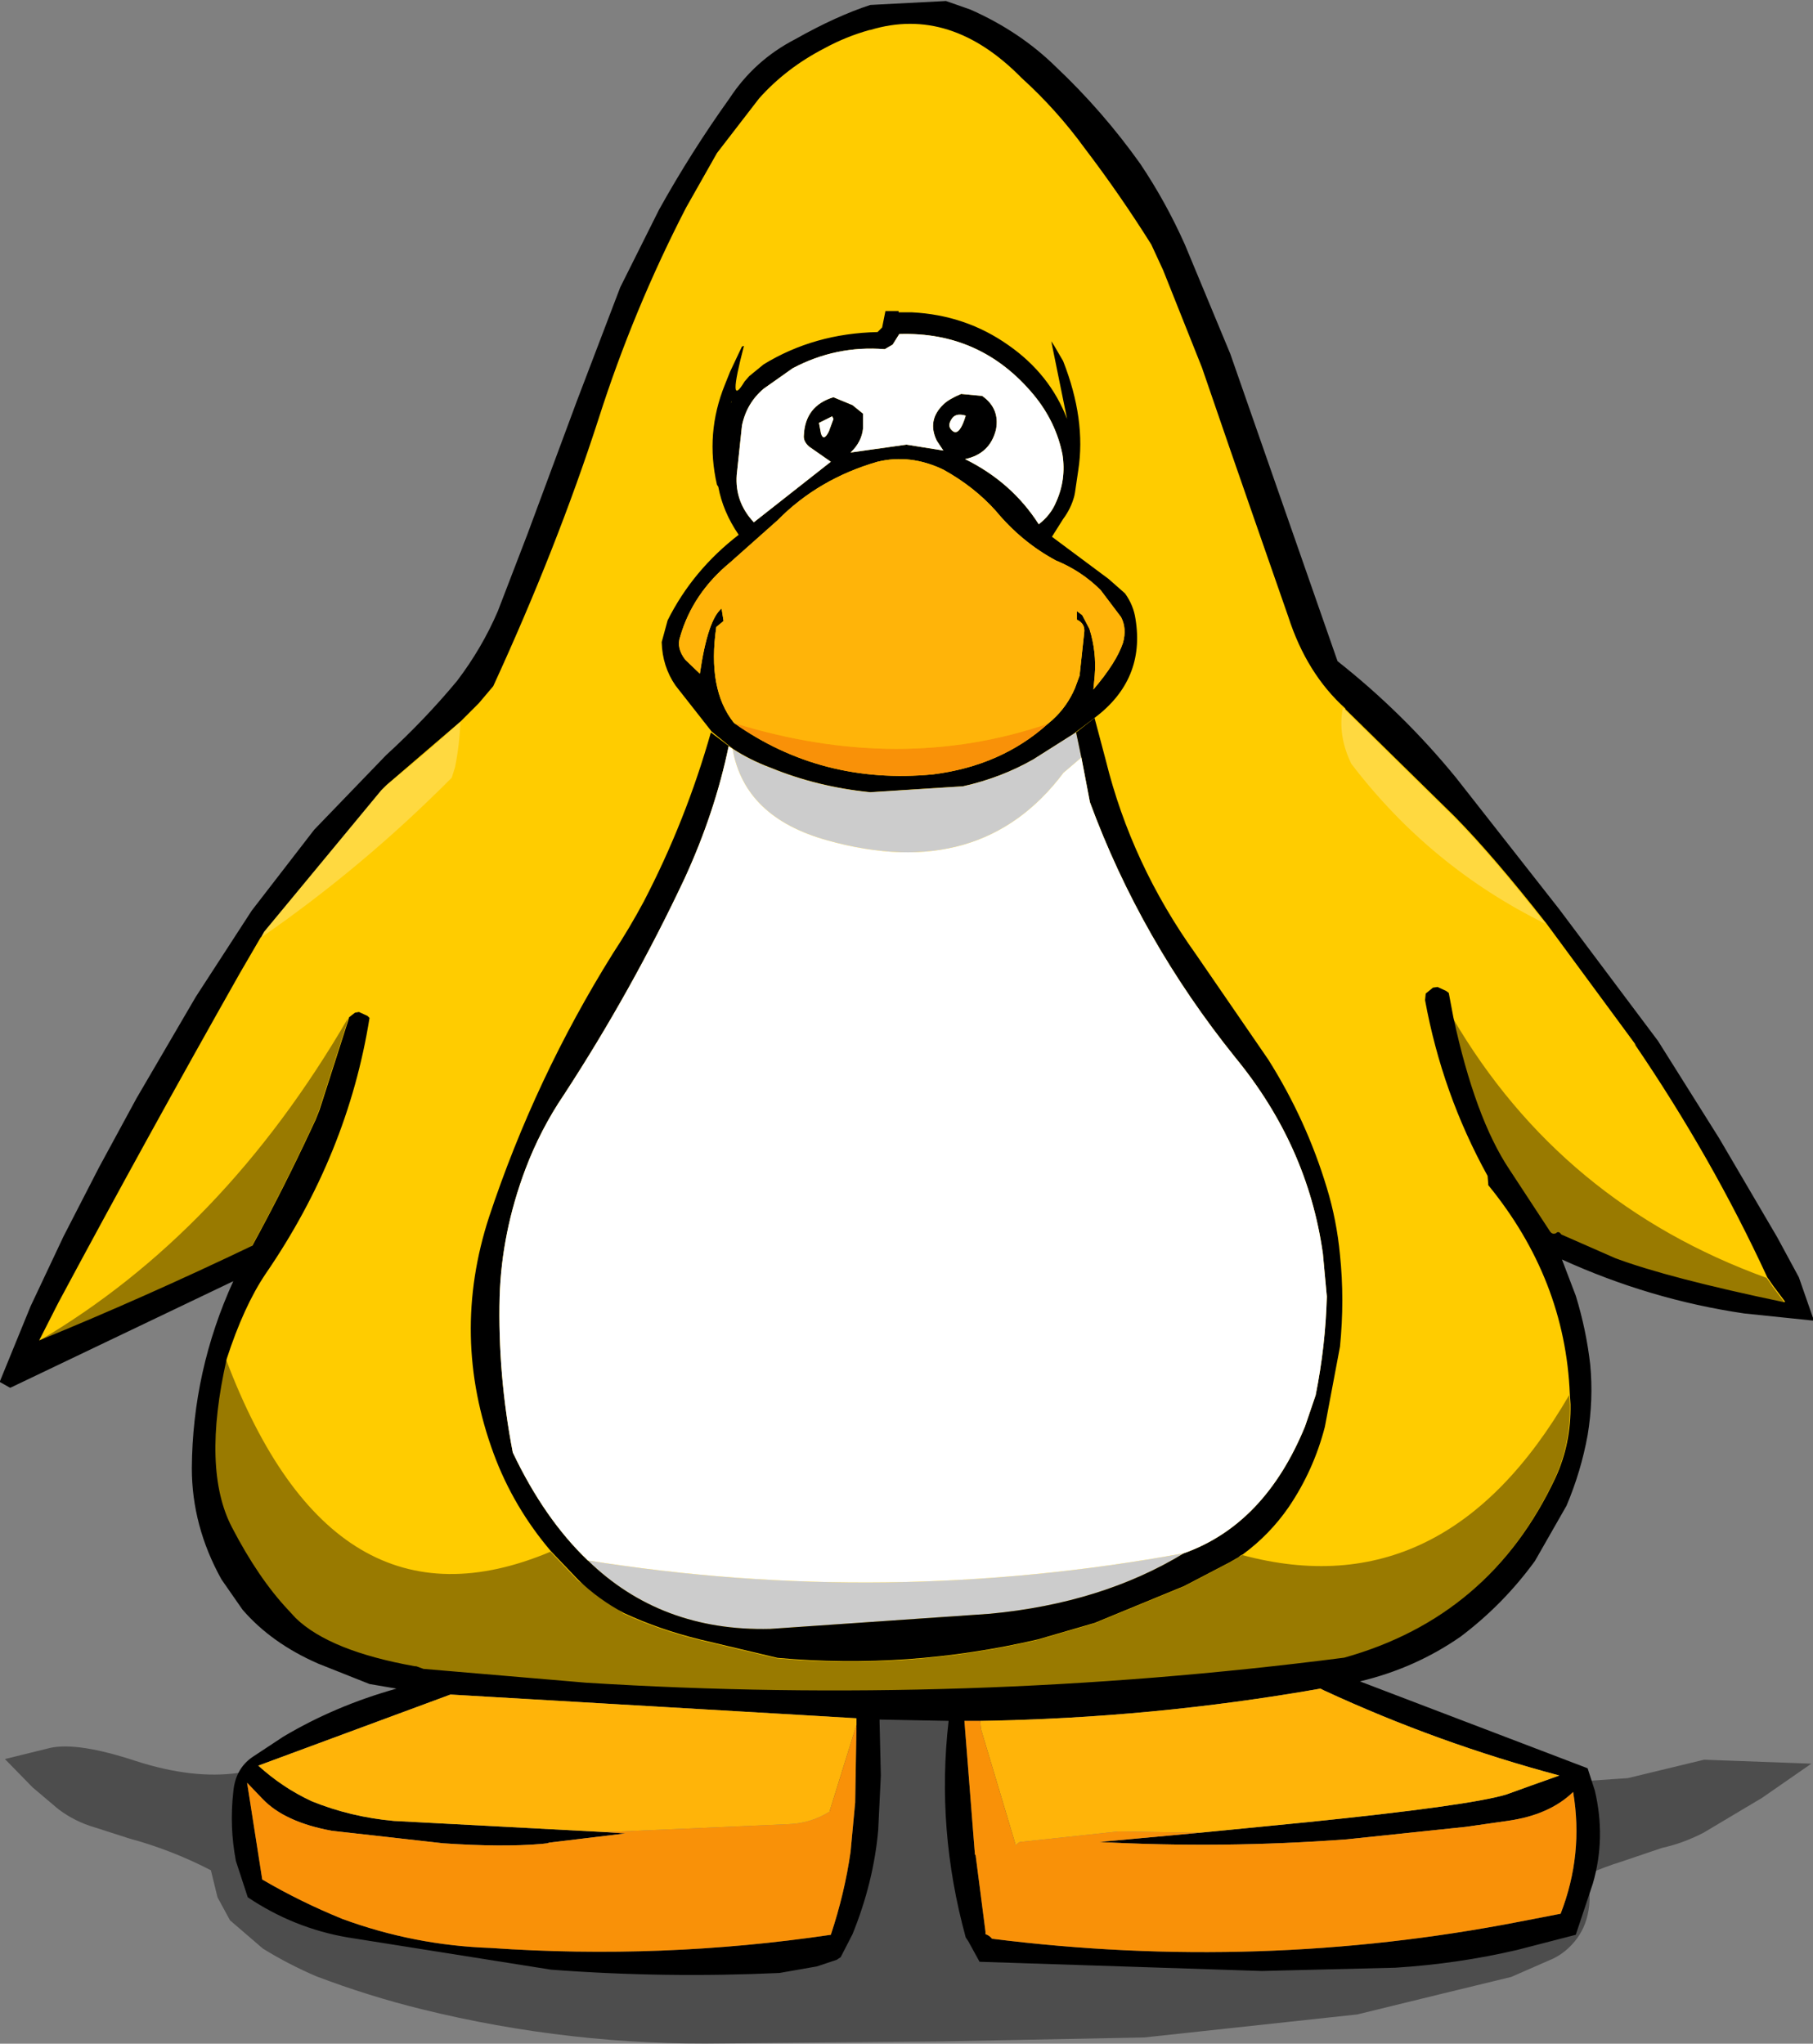 <?xml version="1.0" encoding="UTF-8" standalone="no"?>
<svg xmlns:xlink="http://www.w3.org/1999/xlink" height="155.25px" width="137.75px" xmlns="http://www.w3.org/2000/svg">
  <rect width="100%" height="100%" fill="#808080" stroke="none"/>
  <g transform="matrix(1.0, 0.0, 0.0, 1.0, 68.9, 64.95)">
    <use height="128.6" id="body" transform="matrix(1, 0.0, 0.0, 1, -66.925, -64.12)" width="134.65" xlink:href="#sprite0"/>
    <use height="155.25" transform="matrix(1, 0.0, 0.0, 1, -68.925, -64.974)" width="137.85" xlink:href="#shape1"/>
    <use height="71.65" id="chest" transform="matrix(1, 0.0, 0.0, 1, -33.138, -10.411)" width="66.2" xlink:href="#sprite1"/>
  </g>
  <defs>
    <g id="sprite0" transform="matrix(1.0, 0.0, 0.0, 1.0, 67.3, 64.25)">
      <use height="128.6" transform="matrix(1.0, 0.0, 0.0, 1.0, -67.3, -64.25)" width="134.65" xlink:href="#shape0"/>
    </g>
    <g id="shape0" transform="matrix(1.0, 0.0, 0.0, 1.0, 67.3, 64.25)">
      <path d="M13.15 -53.8 Q15.85 -50.25 18.2 -46.5 L19.1 -44.55 22.05 -37.15 24.2 -30.9 25.9 -26.0 28.6 -18.25 Q30.0 -13.9 32.95 -11.25 L32.95 -11.2 41.25 -3.05 Q44.2 -0.05 48.2 5.05 L55.05 14.35 54.9 14.2 Q60.8 22.85 65.0 31.95 L65.45 32.6 66.35 33.8 66.3 33.85 Q57.45 32.0 53.45 30.5 L49.35 28.7 Q49.15 28.4 48.95 28.6 48.65 28.75 48.45 28.4 L45.4 23.75 Q42.8 19.85 41.15 12.2 L40.8 10.35 40.6 10.2 39.95 9.9 39.6 9.95 Q39.25 10.05 39.05 10.4 L39.0 10.9 Q40.3 18.0 43.75 24.25 L43.8 24.85 43.8 24.95 Q49.65 32.1 50.0 40.85 L50.05 41.6 Q50.1 44.6 48.9 47.2 43.95 57.75 32.85 60.85 -2.05 65.35 -37.1 61.7 L-37.65 61.5 -37.75 61.5 Q-44.2 60.35 -46.8 57.85 -49.35 55.35 -51.65 50.95 -53.95 46.55 -52.05 38.15 -50.75 34.15 -49.1 31.7 -42.85 22.6 -41.2 12.25 L-41.35 12.1 Q-41.7 11.9 -42.0 11.8 L-42.3 11.85 -42.75 12.2 -42.9 12.7 -45.0 19.25 -45.3 20.0 -45.65 20.75 -50.1 29.55 Q-58.35 33.5 -66.3 36.75 L-64.85 33.9 Q-58.15 21.4 -51.05 8.85 L-49.45 6.1 -49.45 6.15 -49.2 5.7 -40.3 -5.05 -40.15 -5.2 -39.9 -5.45 -34.25 -10.3 -32.9 -11.65 -31.8 -12.95 Q-26.95 -23.5 -23.8 -33.25 -21.15 -41.55 -17.15 -49.3 L-14.8 -53.45 -11.6 -57.6 Q-9.55 -59.9 -6.65 -61.4 -5.0 -62.3 -3.2 -62.8 L-3.15 -62.8 Q2.95 -64.65 8.35 -59.15 11.0 -56.75 13.15 -53.8" fill="#ffcc00" fill-rule="evenodd" stroke="none"/>
      <path d="M13.15 -53.8 Q15.85 -50.25 18.2 -46.5 L19.1 -44.55 22.05 -37.15 24.2 -30.9 25.9 -26.0 28.6 -18.25 Q30.0 -13.9 32.95 -11.25 L32.95 -11.2 41.25 -3.05 Q44.2 -0.05 48.2 5.05 L55.05 14.35 54.9 14.2 Q60.8 22.85 65.0 31.95 L65.45 32.6 66.35 33.8 66.3 33.85 Q57.45 32.0 53.45 30.5 L49.35 28.7 Q49.15 28.4 48.95 28.6 48.65 28.75 48.45 28.4 L45.4 23.75 Q42.8 19.85 41.15 12.2 L40.8 10.35 40.6 10.2 39.95 9.9 39.6 9.95 Q39.25 10.05 39.05 10.4 L39.0 10.9 Q40.3 18.0 43.75 24.25 L43.8 24.85 43.8 24.95 Q49.65 32.1 50.0 40.85 L50.05 41.6 Q50.1 44.6 48.9 47.2 43.95 57.75 32.85 60.85 -2.05 65.35 -37.1 61.7 L-37.65 61.5 -37.75 61.5 Q-44.2 60.35 -46.8 57.85 -49.35 55.35 -51.65 50.95 -53.95 46.55 -52.05 38.15 -50.75 34.15 -49.1 31.7 -42.85 22.6 -41.2 12.25 L-41.35 12.1 Q-41.7 11.9 -42.0 11.8 L-42.3 11.85 -42.75 12.2 -42.9 12.7 -45.0 19.25 -45.3 20.0 -45.65 20.75 -50.1 29.55 Q-58.35 33.5 -66.3 36.75 L-64.85 33.9 Q-58.15 21.4 -51.05 8.85 L-49.45 6.1 -49.45 6.15 -49.2 5.7 -40.3 -5.05 -40.15 -5.2 -39.9 -5.45 -34.25 -10.3 -32.9 -11.65 -31.8 -12.95 Q-26.95 -23.5 -23.8 -33.25 -21.15 -41.55 -17.15 -49.3 L-14.8 -53.45 -11.6 -57.6 Q-9.55 -59.9 -6.65 -61.4 -5.0 -62.3 -3.2 -62.8 L-3.15 -62.8 Q2.95 -64.65 8.35 -59.15 11.0 -56.75 13.15 -53.8 Z" fill="none" stroke="#ffcc00" stroke-linecap="round" stroke-linejoin="round" stroke-width="2.0"/>
    </g>
    <g id="shape1" transform="matrix(1.0, 0.0, 0.0, 1.0, 68.9, 77.65)">
      <path d="M34.25 75.4 L18.05 77.15 2.55 77.45 -13.8 77.6 Q-25.5 77.8 -36.85 75.0 -40.9 74.0 -44.85 72.5 -46.95 71.6 -48.9 70.4 L-51.4 68.25 -52.35 66.5 -52.85 64.45 Q-55.85 62.9 -59.0 62.05 L-61.65 61.2 Q-63.2 60.75 -64.45 59.8 L-66.4 58.15 -68.5 56.0 -65.05 55.15 Q-62.95 54.7 -58.55 56.15 -54.2 57.55 -50.75 57.05 L-47.2 56.5 -47.2 65.55 -5.85 65.55 -5.85 52.7 8.25 52.7 8.25 67.1 46.75 67.1 46.75 57.5 48.9 57.85 54.8 57.45 60.6 56.05 68.75 56.35 65.0 58.95 60.55 61.6 Q59.0 62.4 57.4 62.75 L54.45 63.75 Q53.0 64.2 51.65 64.8 52.1 66.35 51.75 67.85 51.45 69.15 50.55 70.1 49.95 70.75 49.15 71.15 L45.95 72.55 40.8 73.8 34.25 75.4" fill="#000000" fill-opacity="0.4" fill-rule="evenodd" stroke="none"/>
      <path d="M3.0 -77.55 L4.85 -76.9 Q8.6 -75.25 11.35 -72.55 14.9 -69.2 17.75 -65.2 19.7 -62.3 21.15 -59.05 L24.6 -50.75 32.75 -27.4 Q37.75 -23.45 41.75 -18.55 L49.6 -8.55 57.1 1.45 61.75 8.85 66.15 16.35 67.8 19.4 68.95 22.7 63.65 22.15 Q56.5 21.1 49.8 18.05 L50.85 20.8 Q51.65 23.4 51.95 26.05 52.2 28.7 51.75 31.4 51.25 34.15 50.15 36.75 L47.75 40.95 Q45.35 44.25 42.1 46.7 38.65 49.1 34.45 50.1 L51.75 56.7 52.3 58.4 Q53.15 62.0 52.15 65.45 L50.85 69.35 46.4 70.5 Q41.9 71.55 37.15 71.85 L27.0 72.1 5.55 71.4 4.7 69.85 4.5 69.55 Q2.25 61.35 3.2 53.1 L-2.05 53.0 -1.95 57.25 -2.15 61.4 Q-2.5 65.35 -4.1 69.3 L-5.0 71.05 -5.3 71.25 -6.8 71.75 -9.65 72.25 Q-18.4 72.65 -27.0 72.0 L-42.45 69.55 Q-46.55 68.85 -50.05 66.5 L-50.95 63.75 Q-51.45 61.15 -51.15 58.5 -51.0 56.75 -49.7 55.85 L-47.35 54.3 Q-43.4 51.95 -38.75 50.65 L-40.8 50.3 -44.7 48.75 Q-48.25 47.2 -50.45 44.65 L-52.05 42.35 Q-54.3 38.3 -54.3 33.9 -54.25 26.5 -51.15 19.7 L-68.1 27.8 -68.9 27.35 -66.55 21.6 -64.05 16.3 -61.35 11.05 -58.5 5.8 -54.0 -1.9 -49.75 -8.45 -45.0 -14.6 -39.55 -20.25 Q-36.6 -22.95 -34.15 -25.9 -32.25 -28.4 -31.05 -31.2 L-28.8 -37.05 -25.05 -47.15 -21.75 -55.8 -18.8 -61.7 Q-16.35 -66.1 -13.45 -70.15 -11.55 -73.05 -8.45 -74.65 -5.35 -76.4 -2.75 -77.25 L3.0 -77.55 M7.75 -51.4 Q10.9 -49.2 12.2 -45.8 L11.0 -51.7 11.2 -51.4 11.9 -50.2 Q13.65 -45.75 13.05 -41.9 L12.8 -40.2 12.75 -39.95 Q12.5 -39.0 11.9 -38.2 L11.05 -36.85 15.35 -33.65 16.6 -32.55 Q17.25 -31.65 17.4 -30.6 18.15 -26.0 14.3 -23.1 L12.65 -21.85 9.65 -19.95 Q7.2 -18.55 4.3 -17.9 L-2.75 -17.45 Q-6.75 -17.85 -10.3 -19.3 -11.9 -19.9 -13.2 -20.75 L-14.8 -22.05 -17.55 -25.55 Q-18.55 -27.0 -18.6 -28.85 L-18.15 -30.5 Q-16.25 -34.3 -12.75 -37.0 -13.95 -38.75 -14.3 -40.65 L-14.4 -40.8 Q-15.3 -44.7 -13.8 -48.4 L-13.4 -49.4 -12.55 -51.2 -12.5 -51.3 -12.35 -51.35 Q-13.65 -46.4 -12.3 -48.65 L-11.95 -49.05 -10.85 -49.95 Q-7.0 -52.3 -2.2 -52.4 L-1.85 -52.75 -1.6 -54.0 -0.6 -54.0 -0.6 -53.9 0.4 -53.9 Q4.5 -53.7 7.75 -51.4 M18.6 -59.05 Q16.25 -62.8 13.55 -66.35 11.4 -69.3 8.75 -71.7 3.35 -77.2 -2.75 -75.35 L-2.8 -75.35 Q-4.6 -74.85 -6.25 -73.95 -9.15 -72.45 -11.2 -70.15 L-14.4 -66.0 -16.75 -61.85 Q-20.75 -54.1 -23.4 -45.8 -26.55 -36.05 -31.4 -25.5 L-32.5 -24.2 -33.85 -22.85 -39.5 -18.0 -39.75 -17.75 -39.9 -17.6 -48.8 -6.85 -49.05 -6.4 -49.05 -6.45 -50.65 -3.7 Q-57.75 8.85 -64.45 21.35 L-65.9 24.2 Q-57.95 20.95 -49.7 17.0 -47.35 12.7 -45.25 8.2 L-44.9 7.45 -44.6 6.7 -42.5 0.15 -42.35 -0.35 -41.9 -0.7 -41.6 -0.75 -40.95 -0.45 -40.8 -0.3 Q-42.45 10.05 -48.7 19.15 -50.35 21.6 -51.65 25.6 -53.55 34.0 -51.25 38.4 -49.25 42.25 -47.0 44.65 L-46.4 45.3 Q-43.8 47.8 -37.35 48.95 L-37.25 48.95 -36.7 49.15 -24.35 50.2 Q4.5 52.0 33.25 48.3 44.35 45.2 49.3 34.65 50.5 32.05 50.45 29.05 L50.4 28.3 Q50.05 19.55 44.2 12.4 L44.2 12.3 44.15 11.7 Q40.7 5.45 39.4 -1.65 L39.45 -2.15 40.0 -2.6 40.35 -2.65 41.0 -2.35 41.2 -2.2 41.55 -0.35 Q43.2 7.3 45.8 11.2 L48.85 15.85 Q49.05 16.2 49.35 16.05 49.55 15.85 49.75 16.15 L53.85 17.95 Q57.85 19.45 66.7 21.3 L66.75 21.25 65.85 20.05 65.4 19.4 Q61.2 10.3 55.3 1.65 L55.45 1.8 48.6 -7.5 Q44.6 -12.6 41.65 -15.6 L33.35 -23.75 33.35 -23.8 Q30.4 -26.45 29.0 -30.8 L26.3 -38.55 24.6 -43.45 22.45 -49.7 19.5 -57.1 18.6 -59.05 M3.4 -45.75 Q3.05 -45.2 3.55 -44.85 4.05 -44.55 4.5 -46.05 3.7 -46.3 3.4 -45.75 M11.35 -39.45 Q12.15 -41.2 11.85 -43.1 11.35 -45.6 9.65 -47.65 5.65 -52.45 -0.55 -52.25 L-1.05 -51.45 -1.65 -51.1 Q-5.35 -51.4 -8.65 -49.65 L-10.85 -48.1 Q-12.15 -47.0 -12.5 -45.3 L-12.9 -41.55 Q-13.05 -39.5 -11.6 -37.95 L-5.75 -42.55 -7.4 -43.7 Q-7.85 -44.1 -7.8 -44.55 -7.7 -46.8 -5.55 -47.45 L-4.1 -46.85 -3.3 -46.2 -3.3 -45.1 Q-3.4 -44.05 -4.25 -43.25 L0.0 -43.85 2.8 -43.4 2.3 -44.15 Q1.55 -45.7 2.8 -46.9 3.2 -47.3 4.15 -47.7 L5.75 -47.55 Q7.1 -46.6 6.8 -45.0 6.35 -43.15 4.45 -42.75 8.0 -41.0 10.05 -37.8 10.95 -38.5 11.35 -39.45 M10.75 -22.65 L11.1 -22.95 Q12.2 -23.95 12.8 -25.35 L13.15 -26.3 13.5 -29.55 Q13.6 -30.25 12.95 -30.55 L12.95 -31.2 13.35 -30.9 13.9 -29.85 Q14.45 -28.1 14.3 -26.3 L14.2 -25.25 Q15.95 -27.3 16.45 -28.8 16.75 -29.9 16.3 -30.75 L14.75 -32.8 Q13.3 -34.25 11.35 -35.05 8.75 -36.45 6.8 -38.8 5.15 -40.65 2.8 -41.95 0.3 -43.15 -2.2 -42.55 -6.7 -41.25 -9.8 -38.1 L-13.4 -34.9 Q-16.25 -32.55 -17.2 -29.25 -17.5 -28.4 -16.8 -27.5 L-15.7 -26.45 Q-15.1 -30.55 -14.05 -31.4 L-13.9 -30.45 -14.45 -30.0 Q-15.15 -25.25 -13.1 -22.7 -6.45 -18.0 2.0 -18.8 7.2 -19.45 10.75 -22.65 M-6.5 -44.7 Q-6.3 -44.05 -5.9 -44.85 L-5.55 -45.8 -5.65 -46.0 -6.65 -45.5 -6.5 -44.7 M-13.35 -47.0 L-13.3 -47.1 -13.3 -47.15 -13.35 -47.0 M-3.8 53.4 L-3.8 53.35 -3.8 52.9 -34.65 51.1 -49.25 56.5 Q-47.45 58.15 -45.2 59.2 -42.25 60.4 -38.95 60.7 L-22.85 61.55 -21.35 61.65 -27.15 62.35 -27.3 62.4 -27.75 62.45 Q-30.75 62.7 -35.2 62.4 L-43.65 61.45 Q-47.25 60.8 -48.95 59.0 L-50.1 57.8 -48.95 65.15 Q-46.05 66.85 -42.85 68.15 -37.4 70.15 -31.6 70.35 -18.6 71.25 -5.75 69.35 -4.7 66.2 -4.25 63.05 L-3.9 59.3 -3.8 53.4 M22.25 61.6 L30.4 60.8 Q42.7 59.55 45.55 58.7 L49.6 57.25 Q40.4 54.8 31.75 50.8 L31.45 50.65 Q18.65 52.9 5.6 53.1 L4.4 53.1 5.1 62.0 5.2 63.25 5.25 63.3 6.0 69.1 6.0 69.3 Q6.3 69.4 6.5 69.65 26.8 72.2 46.6 68.35 L49.7 67.75 Q51.45 63.25 50.65 58.5 48.85 60.25 45.65 60.7 L42.5 61.15 33.45 62.1 Q24.05 62.8 14.65 62.3 L22.25 61.6" fill="#000000" fill-rule="evenodd" stroke="none"/>
      <path d="M11.35 -39.45 Q10.95 -38.5 10.05 -37.8 8.0 -41.0 4.45 -42.75 6.35 -43.15 6.8 -45.0 7.1 -46.6 5.75 -47.55 L4.15 -47.7 Q3.2 -47.3 2.8 -46.9 1.55 -45.7 2.3 -44.15 L2.8 -43.4 0.0 -43.85 -4.25 -43.25 Q-3.4 -44.05 -3.3 -45.1 L-3.3 -46.2 -4.1 -46.85 -5.55 -47.45 Q-7.7 -46.8 -7.8 -44.55 -7.85 -44.1 -7.4 -43.7 L-5.75 -42.55 -11.6 -37.95 Q-13.05 -39.5 -12.9 -41.55 L-12.5 -45.3 Q-12.15 -47.0 -10.85 -48.1 L-8.65 -49.65 Q-5.35 -51.4 -1.65 -51.1 L-1.05 -51.45 -0.55 -52.25 Q5.65 -52.45 9.65 -47.65 11.35 -45.6 11.85 -43.1 12.15 -41.2 11.35 -39.45 M3.4 -45.75 Q3.7 -46.3 4.5 -46.05 4.05 -44.55 3.55 -44.85 3.05 -45.2 3.4 -45.75 M-6.5 -44.7 L-6.65 -45.5 -5.65 -46.0 -5.55 -45.8 -5.9 -44.85 Q-6.3 -44.05 -6.5 -44.7" fill="#ffffff" fill-rule="evenodd" stroke="none"/>
      <path d="M-13.1 -22.7 Q-15.15 -25.25 -14.45 -30.0 L-13.9 -30.45 -14.05 -31.4 Q-15.1 -30.55 -15.7 -26.45 L-16.8 -27.5 Q-17.5 -28.4 -17.2 -29.25 -16.25 -32.55 -13.4 -34.9 L-9.8 -38.1 Q-6.7 -41.25 -2.2 -42.55 0.3 -43.15 2.8 -41.95 5.15 -40.65 6.8 -38.8 8.75 -36.45 11.35 -35.05 13.3 -34.25 14.75 -32.8 L16.3 -30.75 Q16.75 -29.9 16.45 -28.8 15.95 -27.3 14.2 -25.25 L14.3 -26.3 Q14.45 -28.1 13.9 -29.85 L13.35 -30.9 12.95 -31.2 12.95 -30.55 Q13.6 -30.25 13.5 -29.55 L13.15 -26.3 12.8 -25.35 Q12.2 -23.95 11.1 -22.95 L10.75 -22.65 Q-0.5 -18.8 -13.1 -22.7 M-22.85 61.55 L-38.95 60.7 Q-42.25 60.4 -45.2 59.2 -47.45 58.15 -49.25 56.5 L-34.65 51.1 -3.8 52.9 -3.8 53.35 -3.8 53.4 -5.85 60.0 Q-7.3 60.9 -9.0 60.95 L-22.85 61.55 M5.6 53.1 Q18.65 52.9 31.45 50.65 L31.75 50.8 Q40.4 54.8 49.6 57.25 L45.55 58.7 Q42.7 59.55 30.4 60.8 L22.25 61.6 16.1 61.5 9.1 62.25 8.6 62.3 8.45 62.4 8.3 62.55 5.65 53.7 5.6 53.1" fill="#ffb409" fill-rule="evenodd" stroke="none"/>
      <path d="M-13.1 -22.7 Q-0.5 -18.8 10.75 -22.65 7.2 -19.45 2.0 -18.8 -6.45 -18.0 -13.1 -22.7 M-3.8 53.4 L-3.9 59.3 -4.25 63.05 Q-4.7 66.2 -5.75 69.35 -18.6 71.25 -31.6 70.35 -37.4 70.15 -42.85 68.15 -46.05 66.85 -48.95 65.15 L-50.1 57.8 -48.95 59.0 Q-47.25 60.8 -43.65 61.45 L-35.2 62.4 Q-30.75 62.7 -27.75 62.45 L-27.3 62.4 -27.15 62.35 -21.35 61.65 -22.85 61.55 -9.0 60.95 Q-7.3 60.9 -5.85 60.0 L-3.8 53.4 M22.25 61.6 L14.65 62.3 Q24.05 62.8 33.45 62.1 L42.5 61.15 45.65 60.7 Q48.85 60.25 50.65 58.5 51.45 63.25 49.7 67.75 L46.6 68.35 Q26.8 72.2 6.5 69.65 6.3 69.4 6.0 69.3 L6.0 69.1 5.25 63.3 5.2 63.25 5.1 62.0 4.4 53.1 5.6 53.1 5.65 53.7 8.3 62.55 8.45 62.4 8.6 62.3 9.1 62.25 16.1 61.5 22.25 61.6" fill="#f99108" fill-rule="evenodd" stroke="none"/>
      <path d="M33.15 -23.85 L33.3 -23.75 33.3 -23.7 41.6 -15.55 Q44.55 -12.55 48.55 -7.45 39.8 -11.75 33.8 -19.6 32.75 -21.75 33.15 -23.85 M-48.85 -6.8 L-39.95 -17.55 -39.8 -17.7 -39.55 -17.95 Q-35.7 -21.1 -33.9 -22.8 -33.95 -21.1 -34.3 -19.35 L-34.55 -18.55 Q-41.3 -11.75 -49.05 -6.4 L-48.85 -6.8" fill="#ffffff" fill-opacity="0.251" fill-rule="evenodd" stroke="none"/>
      <path d="M66.7 21.3 L66.65 21.35 Q57.8 19.5 53.8 18.0 L49.7 16.2 Q49.5 15.9 49.3 16.1 49.0 16.25 48.8 15.9 L45.75 11.25 Q43.15 7.35 41.5 -0.3 49.75 13.8 65.35 19.45 L65.8 20.1 66.7 21.3 M49.25 34.7 Q44.3 45.25 33.2 48.35 4.45 52.05 -24.35 50.25 L-36.75 49.2 -37.3 49.0 -37.4 49.0 Q-43.85 47.85 -46.45 45.35 L-47.1 44.65 Q-49.3 42.25 -51.3 38.45 -53.6 34.05 -51.7 25.65 -43.55 47.2 -27.05 40.25 L-24.95 42.45 -21.5 44.95 Q-18.8 46.2 -15.75 46.95 L-9.85 48.35 Q0.05 49.25 9.95 46.95 L14.25 45.7 21.05 42.9 24.5 41.1 25.2 40.7 25.5 40.5 Q40.9 44.65 50.35 28.35 L50.4 29.1 Q50.45 32.1 49.25 34.7 M-65.95 24.25 Q-51.9 16.0 -42.45 -0.25 L-42.55 0.2 -44.65 6.75 -44.95 7.5 -45.3 8.25 Q-47.4 12.75 -49.75 17.05 -58.0 21.0 -65.95 24.25" fill="#000000" fill-opacity="0.4" fill-rule="evenodd" stroke="none"/>
    </g>
    <g id="sprite1" transform="matrix(1.0, 0.0, 0.0, 1.0, 33.1, 35.8)">
      <use height="71.65" transform="matrix(1.0, 0.0, 0.0, 1.0, -33.1, -35.8)" width="66.2" xlink:href="#shape2"/>
    </g>
    <g id="shape2" transform="matrix(1.0, 0.0, 0.0, 1.0, 33.1, 35.8)">
      <path d="M-13.2 -33.45 Q-11.9 -32.6 -10.3 -32.0 -6.75 -30.55 -2.75 -30.15 L4.3 -30.6 Q7.2 -31.25 9.65 -32.65 L12.65 -34.55 12.9 -34.7 13.3 -32.8 12.25 -31.9 11.95 -31.65 Q5.65 -23.25 -6.0 -26.5 -12.3 -28.25 -13.2 -33.45 M-24.2 28.2 Q-1.55 31.8 21.1 27.65 14.85 31.45 6.35 32.25 L-10.35 33.4 Q-18.65 33.6 -24.2 28.2" fill="#cccccc" fill-rule="evenodd" stroke="none"/>
      <path d="M12.9 -34.7 L14.3 -35.8 15.15 -32.6 Q17.1 -24.7 22.0 -17.85 L27.5 -9.85 Q30.4 -5.25 31.95 -0.1 32.7 2.35 32.95 5.0 33.3 8.4 32.95 11.95 L31.8 18.05 Q30.95 21.35 29.05 24.15 27.6 26.25 25.55 27.75 25.4 27.8 25.25 27.95 L24.55 28.35 21.1 30.15 14.3 32.95 10.0 34.2 Q0.1 36.5 -9.8 35.6 L-15.7 34.2 Q-18.75 33.45 -21.45 32.2 -23.4 31.15 -24.9 29.7 L-27.0 27.5 Q-29.85 24.15 -31.35 20.1 -34.65 11.15 -31.7 2.1 -28.2 -8.45 -22.3 -17.9 -21.05 -19.8 -19.95 -21.85 -16.75 -28.0 -14.85 -34.7 L-13.2 -33.45 -13.5 -33.65 Q-14.55 -28.6 -16.85 -23.6 -20.85 -15.1 -26.0 -7.2 -27.8 -4.55 -28.95 -1.5 -30.75 3.3 -30.9 8.15 -31.05 14.05 -29.9 20.0 -27.5 25.05 -24.2 28.2 -18.65 33.6 -10.35 33.4 L6.35 32.25 Q14.85 31.45 21.1 27.65 27.25 25.45 30.3 18.0 L31.1 15.65 Q31.85 11.9 31.95 8.15 L31.65 4.9 Q30.5 -3.3 25.0 -10.0 17.8 -18.95 13.95 -29.4 L13.3 -32.8 12.9 -34.7" fill="#000000" fill-rule="evenodd" stroke="none"/>
      <path d="M-24.2 28.2 Q-27.5 25.05 -29.9 20.0 -31.05 14.05 -30.9 8.15 -30.75 3.3 -28.95 -1.5 -27.8 -4.55 -26.0 -7.2 -20.85 -15.1 -16.85 -23.6 -14.55 -28.6 -13.5 -33.65 L-13.2 -33.45 Q-12.3 -28.25 -6.0 -26.5 5.65 -23.25 11.95 -31.65 L12.25 -31.9 13.3 -32.8 13.95 -29.4 Q17.8 -18.95 25.0 -10.0 30.5 -3.3 31.65 4.9 L31.95 8.15 Q31.85 11.9 31.1 15.65 L30.3 18.0 Q27.25 25.45 21.1 27.65 -1.55 31.8 -24.2 28.2" fill="#ffffff" fill-rule="evenodd" stroke="none"/>
    </g>
  </defs>
</svg>

